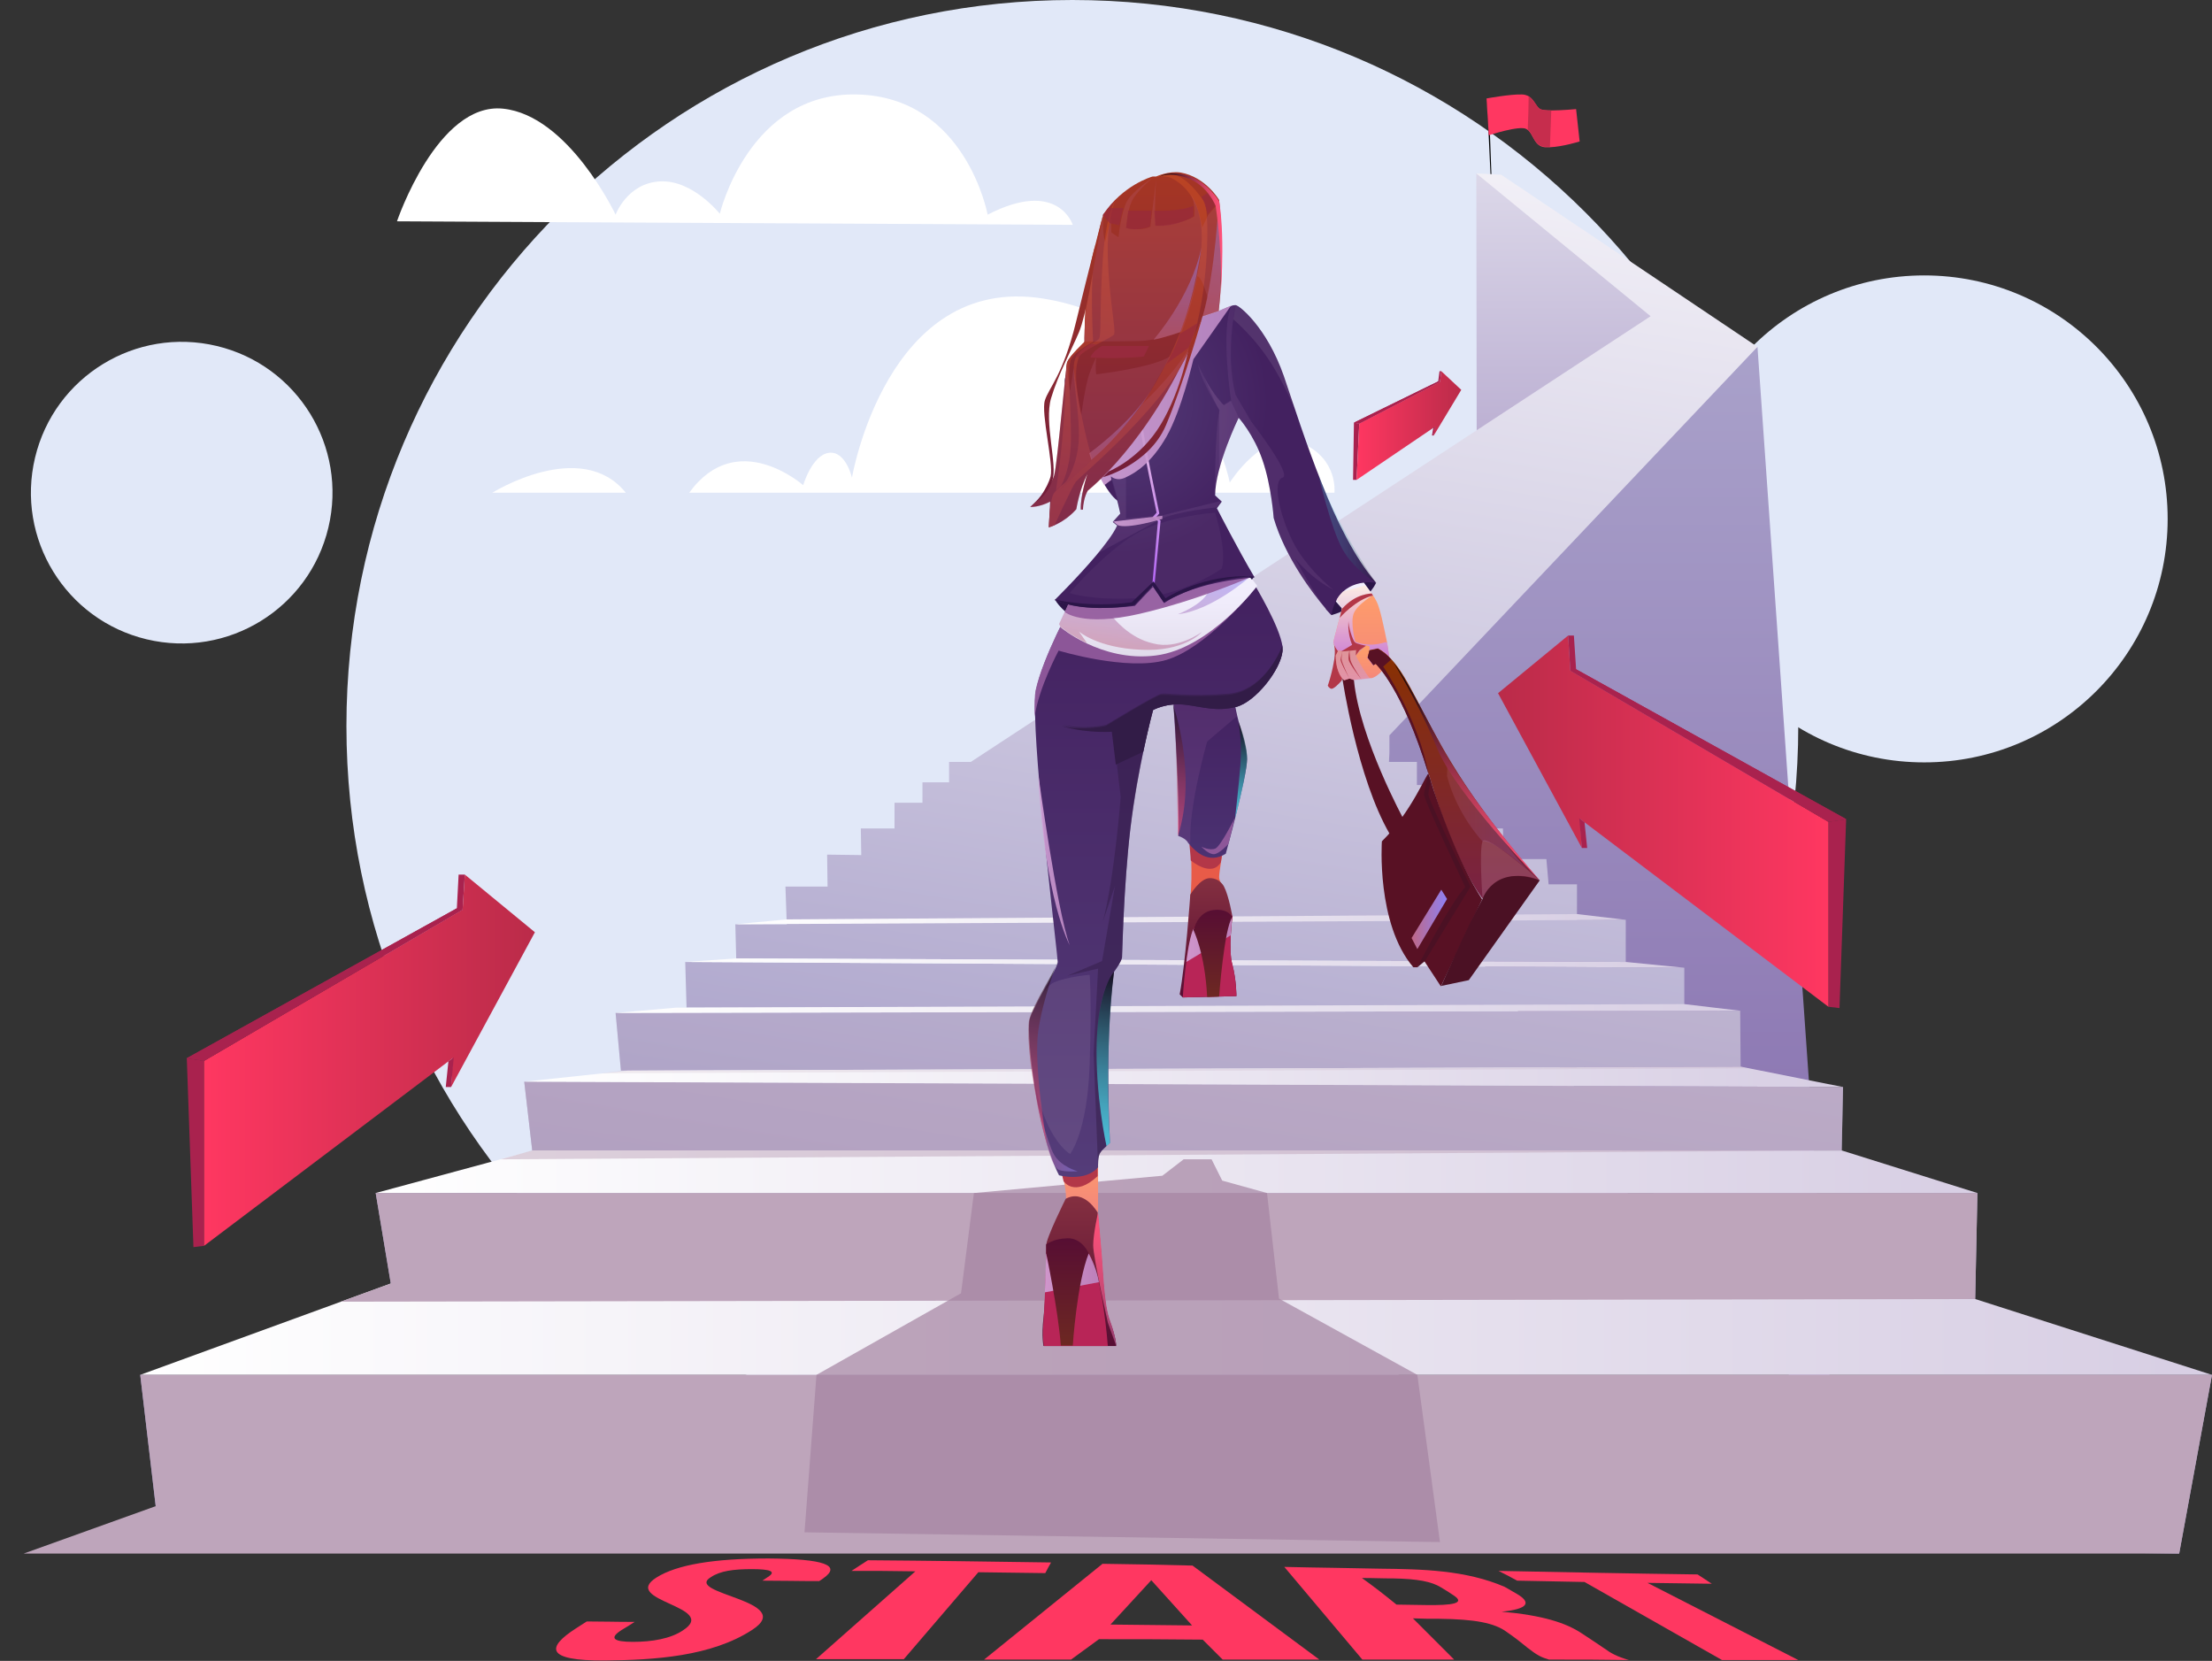 <svg width="666" height="500" viewBox="0 0 666 500" fill="none" xmlns="http://www.w3.org/2000/svg">
<rect x="0" y="0" width="666" height="500" fill="#333333" stroke="none"/>
<path d="M322.867 437.125C443.576 437.125 541.43 339.271 541.43 218.562C541.43 97.854 443.576 0 322.867 0C202.158 0 104.305 97.854 104.305 218.562C104.305 339.271 202.158 437.125 322.867 437.125Z" fill="#E1E8F8"/>
<path d="M579.35 229.511C619.832 229.511 652.649 196.694 652.649 156.212C652.649 115.73 619.832 82.912 579.35 82.912C538.868 82.912 506.051 115.73 506.051 156.212C506.051 196.694 538.868 229.511 579.35 229.511Z" fill="#E1E8F8"/>
<path d="M98.861 158.865C104.692 134.481 89.653 109.987 65.269 104.156C40.885 98.324 16.39 113.364 10.559 137.748C4.727 162.132 19.767 186.626 44.151 192.458C68.535 198.289 93.029 183.249 98.861 158.865Z" fill="#E1E8F8"/>
<path fill-rule="evenodd" clip-rule="evenodd" d="M207.512 148.334H401.775C401.775 148.334 402.976 138.054 391.895 133.381C380.813 128.574 370.265 145.263 370.265 145.263C370.265 145.263 360.919 97.198 313.922 89.855C266.925 82.512 256.511 143.795 256.511 143.795C256.511 143.795 254.642 135.65 249.569 136.318C244.495 136.985 241.825 146.064 241.825 146.064C241.825 146.064 221.931 128.441 207.512 148.334Z" fill="white"/>
<path fill-rule="evenodd" clip-rule="evenodd" d="M188.42 148.334H148.232C148.232 148.334 174.935 131.645 188.42 148.334Z" fill="white"/>
<path fill-rule="evenodd" clip-rule="evenodd" d="M119.525 66.624L323.001 67.692C323.001 67.692 318.595 53.673 297.366 64.621C297.366 64.621 290.824 29.239 258.113 28.439C225.402 27.637 216.724 64.354 216.724 64.354C216.724 64.354 208.579 54.073 198.699 54.607C188.819 55.141 185.348 64.621 185.348 64.621C185.348 64.621 171.195 34.714 151.435 32.711C131.675 30.708 119.525 66.624 119.525 66.624Z" fill="white"/>
<path fill-rule="evenodd" clip-rule="evenodd" d="M448.771 52.471L447.703 29.64L448.237 30.442L449.038 52.471H448.771Z" fill="black"/>
<path fill-rule="evenodd" clip-rule="evenodd" d="M475.608 42.591C475.608 42.591 470.401 44.193 466.663 44.327C466.129 44.327 465.728 44.327 465.194 44.327C461.856 44.06 461.723 40.455 459.987 39.12C459.854 38.986 459.72 38.986 459.587 38.853C457.584 37.651 448.238 40.722 448.238 40.722L447.57 29.64C447.57 29.64 454.78 28.305 458.251 28.439C459.053 28.439 459.72 28.706 460.254 28.973C461.99 30.041 462.524 32.177 463.726 32.844C464.26 33.112 465.461 33.245 467.063 33.245C470.268 33.245 474.54 32.844 474.54 32.844L475.608 42.591Z" fill="#FF3761"/>
<path fill-rule="evenodd" clip-rule="evenodd" d="M467.063 33.245L466.662 44.193C466.128 44.193 465.727 44.193 465.193 44.193C461.856 43.926 461.722 40.321 459.986 38.986C460.12 35.782 460.253 31.376 460.253 28.972C461.989 30.041 462.523 32.177 463.725 32.844C464.259 33.111 465.594 33.245 467.063 33.245Z" fill="#C62D4D"/>
<path d="M231.41 469.168C247.966 469.302 253.574 471.171 247.833 475.177C247.432 475.444 247.165 475.711 246.631 475.978C239.555 475.978 236.217 475.844 229.541 475.844C230.209 475.444 230.476 475.177 231.143 474.776C233.947 473.04 231.811 472.373 226.337 472.373C220.863 472.373 216.857 472.907 214.054 474.776C205.642 479.85 240.089 481.852 226.47 490.664C214.187 498.675 196.964 499.743 182.144 499.877C163.986 500.01 164.653 495.871 173.332 490.264C174.667 489.463 175.335 488.929 176.67 488.127C182.01 488.127 184.814 488.261 191.089 488.261C189.621 489.196 188.819 489.73 187.217 490.664C183.212 493.201 184.814 494.269 190.555 494.269C196.296 494.269 201.904 493.335 205.642 490.798C216.724 483.588 186.55 481.986 197.631 474.91C203.773 471.038 214.855 469.168 231.41 469.168Z" fill="#FF3761"/>
<path d="M261.318 469.702C279.743 469.836 298.168 470.103 316.46 470.37C315.792 471.571 315.392 472.239 314.724 473.574C306.58 473.441 302.574 473.441 294.563 473.307L272.133 499.476H245.697L275.604 473.04C267.861 472.906 263.989 472.907 256.378 472.907C258.381 471.571 259.449 470.904 261.318 469.702Z" fill="#FF3761"/>
<path d="M397.235 499.609C385.753 499.609 379.879 499.609 368.129 499.609L362.121 493.601C348.903 493.468 343.963 493.468 330.879 493.468L322.468 499.609C311.92 499.609 306.579 499.609 296.299 499.609L331.947 470.77C342.762 470.904 348.102 471.037 359.05 471.304L397.235 499.609ZM334.35 489.062C344.097 489.195 349.037 489.195 358.917 489.329L346.634 475.71L334.35 489.062Z" fill="#FF3761"/>
<path d="M466.395 499.609C464.126 498.942 462.924 498.408 459.853 496.004C457.583 494.135 456.382 493.201 453.712 491.331C449.973 488.528 443.965 487.46 433.417 487.326C430.213 487.326 428.611 487.326 425.407 487.192L437.823 499.609C427.009 499.609 421.535 499.609 410.186 499.609L386.688 471.705C398.036 471.972 403.777 471.972 415.393 472.239C428.077 472.372 441.295 472.639 453.044 477.713C454.379 478.514 455.18 478.915 456.515 479.716C461.188 482.386 460.254 484.389 452.109 485.19C464.393 486.258 471.469 488.528 476.275 491.732C479.079 493.601 480.548 494.536 483.085 496.271C485.087 497.74 486.823 498.675 490.428 499.743C481.616 499.609 476.676 499.609 466.395 499.609ZM410.052 475.043C413.924 477.846 416.194 479.582 420.467 483.054C423.938 483.054 425.674 483.187 429.145 483.187C437.423 483.321 441.161 482.653 437.823 480.383C436.221 479.315 435.42 478.781 433.818 477.846C431.014 476.111 426.742 475.31 419.665 475.176C415.794 475.176 413.924 475.043 410.052 475.043Z" fill="#FF3761"/>
<path d="M451.176 472.907C471.203 473.307 491.096 473.708 511.124 473.975C512.592 474.909 513.527 475.577 515.396 476.779C507.786 476.645 503.914 476.645 496.037 476.512L541.431 499.743C535.023 499.743 526.211 499.743 518.467 499.743L477.077 476.245C469.067 476.111 465.061 475.978 456.783 475.844C454.38 474.509 453.312 473.975 451.176 472.907Z" fill="#FF3761"/>
<path fill-rule="evenodd" clip-rule="evenodd" d="M444.498 52.204L444.765 245.265L488.958 253.276L515.527 95.596L444.498 52.204Z" fill="url(#paint0_linear)"/>
<path fill-rule="evenodd" clip-rule="evenodd" d="M552.113 432.052L529.148 104.408L492.165 128.307L402.577 204.01L399.105 226.574L552.113 432.052Z" fill="url(#paint1_linear)"/>
<path fill-rule="evenodd" clip-rule="evenodd" d="M42.221 413.893L47.428 458.22L656.118 467.699L665.998 413.893H42.221Z" fill="url(#paint2_linear)"/>
<path fill-rule="evenodd" clip-rule="evenodd" d="M594.7 391.062L595.368 359.152H113.115L117.655 386.389L594.7 391.062Z" fill="url(#paint3_linear)"/>
<path fill-rule="evenodd" clip-rule="evenodd" d="M554.514 346.335L554.915 327.243L157.844 325.641L160.247 346.335H554.514Z" fill="url(#paint4_linear)"/>
<path fill-rule="evenodd" clip-rule="evenodd" d="M524.071 321.101L523.937 304.278L185.346 304.946L186.948 322.303L524.071 321.101Z" fill="url(#paint5_linear)"/>
<path fill-rule="evenodd" clip-rule="evenodd" d="M507.118 303.344V291.327L206.311 289.592L206.711 303.344H507.118Z" fill="url(#paint6_linear)"/>
<path fill-rule="evenodd" clip-rule="evenodd" d="M221.664 288.524L489.493 289.592V276.908H474.806V266.227H466.261L465.594 258.617H452.776L452.509 249.404H444.365L443.831 242.728H435.954L435.687 236.453L426.608 236.32V229.377H418.196L418.33 226.573V221.366L529.146 104.408L451.975 52.604L444.498 52.204L496.969 95.195L292.292 229.377H285.75V235.519H277.739V241.66H269.328V249.404H259.181L259.314 257.415L249.034 257.281L249.167 266.894H236.484L236.884 278.243H221.396L221.664 288.524Z" fill="url(#paint7_linear)"/>
<path fill-rule="evenodd" clip-rule="evenodd" d="M665.998 413.894L594.702 391.063L117.656 386.39L42.221 413.894H665.998Z" fill="url(#paint8_linear)"/>
<path fill-rule="evenodd" clip-rule="evenodd" d="M113.115 359.153L160.513 346.335H554.513L595.368 359.153H113.115Z" fill="url(#paint9_linear)"/>
<path fill-rule="evenodd" clip-rule="evenodd" d="M157.844 325.641L189.086 322.303L524.073 321.101L554.915 327.243L157.844 325.641Z" fill="url(#paint10_linear)"/>
<path fill-rule="evenodd" clip-rule="evenodd" d="M507.118 291.327L489.494 289.592L221.798 288.524L206.311 289.592L507.118 291.327Z" fill="url(#paint11_linear)"/>
<path fill-rule="evenodd" clip-rule="evenodd" d="M221.396 278.243L236.884 276.775L474.806 275.172L489.493 276.908L221.396 278.243Z" fill="url(#paint12_linear)"/>
<path fill-rule="evenodd" clip-rule="evenodd" d="M523.937 304.279L507.115 302.276L203.637 303.344L185.346 304.946L523.937 304.279Z" fill="url(#paint13_linear)"/>
<path fill-rule="evenodd" clip-rule="evenodd" d="M46.893 453.414L7.105 467.7H656.117L665.997 413.894H42.22L46.893 453.414Z" fill="#BEA5BB"/>
<path fill-rule="evenodd" clip-rule="evenodd" d="M117.655 386.39L102.568 391.864L594.701 391.063L595.369 359.153H113.116L117.655 386.39Z" fill="#BEA5BB"/>
<path opacity="0.5" fill-rule="evenodd" clip-rule="evenodd" d="M554.512 346.336L150.766 349.006L160.245 346.336L157.842 325.641L554.913 327.243L554.512 346.336Z" fill="#BEA5BB"/>
<path opacity="0.2" fill-rule="evenodd" clip-rule="evenodd" d="M186.95 322.303L180.941 323.104L526.209 321.635L524.072 321.101L523.939 304.279L185.347 304.946L186.95 322.303Z" fill="#BEA5BB"/>
<path d="M61.447 319.366L56.24 318.564L58.243 375.441L61.447 375.041V319.366Z" fill="#A9224E"/>
<path d="M161.051 280.646L139.955 263.29L139.288 273.837L61.449 319.365V375.041L136.618 318.297L136.751 311.355L135.817 327.243L161.051 280.646Z" fill="url(#paint14_linear)"/>
<path d="M56.24 318.564L137.55 273.437L138.084 263.29H139.954L139.286 273.837L61.447 319.365L56.24 318.564Z" fill="#A9224E"/>
<path d="M137.55 273.437L139.286 273.837L61.447 319.366L56.24 318.565L137.55 273.437Z" fill="#A9224E"/>
<path d="M135.815 327.243H134.213L135.014 319.499L136.616 318.297L135.815 327.243Z" fill="#A9224E"/>
<path d="M409.252 127.506L407.65 127.239L407.383 144.462H408.451L409.252 127.506Z" fill="#A9224E"/>
<path d="M439.962 117.359L433.954 111.751L433.554 114.956L409.254 127.506L408.453 144.462L432.085 128.44L432.219 126.304L431.685 131.111L439.962 117.359Z" fill="url(#paint15_linear)"/>
<path d="M407.648 127.239L433.016 114.822L433.417 111.751H433.951L433.55 114.956L409.251 127.506L407.648 127.239Z" fill="#A9224E"/>
<path d="M433.016 114.823L433.55 114.956L409.251 127.507L407.648 127.24L433.016 114.823Z" fill="#A9224E"/>
<path d="M431.683 131.111H431.148L431.549 128.708L432.083 128.44L431.683 131.111Z" fill="#A9224E"/>
<path d="M550.508 247.401L555.848 246.6L553.846 303.477L550.508 303.077V247.401Z" fill="#A9224E"/>
<path d="M451.039 208.683L472.134 191.326L472.802 201.873L550.507 247.402V303.077L475.472 246.333L475.205 239.391L476.273 255.279L451.039 208.683Z" fill="url(#paint16_linear)"/>
<path d="M555.85 246.6L474.54 201.473L473.872 191.326H472.137L472.804 201.873L550.509 247.402L555.85 246.6Z" fill="#A9224E"/>
<path d="M474.54 201.473L472.805 201.873L550.51 247.402L555.85 246.601L474.54 201.473Z" fill="#A9224E"/>
<path d="M476.274 255.279H477.876L477.075 247.535L475.473 246.333L476.274 255.279Z" fill="#A9224E"/>
<path opacity="0.7" fill-rule="evenodd" clip-rule="evenodd" d="M289.355 389.327L245.829 413.893L242.225 461.291L433.55 464.228L426.741 413.893L385.085 390.929L381.48 359.153L367.995 355.414L364.79 349.006H356.379L349.97 353.946L293.227 359.153L289.355 389.327Z" fill="#A583A1"/>
<path fill-rule="evenodd" clip-rule="evenodd" d="M358.381 253.276C358.381 253.276 359.182 263.29 358.381 270.232C358.381 270.232 362.787 265.292 368.528 267.295C368.528 267.295 366.926 265.159 367.059 263.957C367.059 262.756 368.127 256.347 368.127 256.347L358.381 253.276Z" fill="#E85B48"/>
<path fill-rule="evenodd" clip-rule="evenodd" d="M372.269 299.873L356.114 300.273L355.18 299.339C356.915 290.393 358.384 269.298 358.384 269.298C358.384 269.298 361.321 264.358 364.259 264.358C367.329 264.358 368.531 266.895 368.531 266.895C370 269.698 371.068 275.974 371.068 275.974C371.068 275.974 369.733 285.987 371.068 290.527C372.269 295.066 372.269 299.873 372.269 299.873Z" fill="url(#paint17_linear)"/>
<path fill-rule="evenodd" clip-rule="evenodd" d="M372.268 299.873L356.113 300.273C356.113 300.273 357.048 284.385 359.718 278.777C362.388 273.17 369.331 273.437 371.067 275.84C371.067 275.84 369.732 285.854 371.067 290.393C372.268 295.066 372.268 299.873 372.268 299.873Z" fill="#B82557"/>
<path fill-rule="evenodd" clip-rule="evenodd" d="M358.516 259.017C358.516 259.017 364.791 264.358 367.595 259.551L367.862 257.549L358.115 254.211C358.115 254.344 358.516 257.949 358.516 259.017Z" fill="#B33748"/>
<path fill-rule="evenodd" clip-rule="evenodd" d="M375.474 228.576C375.474 233.783 369.065 257.014 369.065 257.014C363.858 260.219 359.986 256.347 358.251 254.344C357.85 253.944 357.583 253.543 357.449 253.276C356.381 252.074 354.779 251.674 354.779 251.674C355.313 239.257 353.311 212.154 353.311 212.154C356.648 207.881 371.736 209.483 371.736 209.483C371.468 211.086 372.003 213.222 372.537 215.625C373.605 220.165 375.474 225.238 375.474 228.576Z" fill="url(#paint18_linear)"/>
<path opacity="0.2" d="M363.458 223.235C363.458 223.235 357.984 242.328 358.385 253.276L358.118 254.344C357.717 253.944 357.45 253.543 357.317 253.276C356.249 252.074 354.646 251.674 354.646 251.674C355.18 239.257 353.178 212.154 353.178 212.154C356.516 207.881 371.603 209.483 371.603 209.483C371.336 211.086 371.87 213.222 372.404 215.625L363.458 223.235Z" fill="#935B9D"/>
<path opacity="0.91" fill-rule="evenodd" clip-rule="evenodd" d="M371.734 246.333C371.734 246.333 367.595 254.611 365.993 255.412C364.257 256.214 361.721 254.878 361.721 254.878C361.721 254.878 363.723 257.148 365.459 257.148C367.061 257.148 369.865 254.077 369.865 254.077L371.734 246.333Z" fill="#935B9D"/>
<path fill-rule="evenodd" clip-rule="evenodd" d="M319.932 354.079C319.932 354.079 320.866 356.883 321 360.889C321 360.889 327.675 361.022 330.613 365.028V345.802L319.932 354.079Z" fill="url(#paint19_linear)"/>
<path fill-rule="evenodd" clip-rule="evenodd" d="M336.084 405.215H314.187C314.187 405.215 313.52 402.278 314.187 396.67C314.855 391.063 315.122 377.177 314.988 375.041C314.855 372.905 320.863 360.889 320.863 360.889C326.471 357.818 330.476 365.028 330.476 365.028C330.476 365.028 330.877 369.166 331.411 375.709C332.078 382.651 332.212 392.665 334.081 397.605C336.084 402.678 336.084 405.215 336.084 405.215Z" fill="url(#paint20_linear)"/>
<path fill-rule="evenodd" clip-rule="evenodd" d="M315.123 375.175C315.123 375.175 323.534 370.502 327.806 377.444C332.079 384.387 333.548 405.215 333.548 405.215H314.322C314.322 405.215 313.787 402.946 314.188 397.872C314.589 392.798 315.123 375.175 315.123 375.175Z" fill="#B82557"/>
<path fill-rule="evenodd" clip-rule="evenodd" d="M320.198 355.548C320.198 355.548 323.402 360.622 330.479 354.079V345.802L318.195 349.139C318.195 349.139 320.065 354.213 320.198 355.548Z" fill="#B33748"/>
<path fill-rule="evenodd" clip-rule="evenodd" d="M386.152 195.998C385.618 201.606 378.007 211.352 372.133 212.821C366.258 214.29 362.253 212.821 356.779 212.154C351.171 211.486 347.166 213.756 347.166 213.756C347.166 213.756 342.493 230.846 340.357 249.27C338.22 267.695 337.953 286.788 337.82 288.257C337.553 289.725 335.417 292.529 335.417 292.529C332.479 313.624 334.215 344.065 334.215 344.065C334.215 344.065 333.681 344.466 333.147 345C332.479 345.668 331.678 346.335 331.278 347.003C330.477 348.071 330.61 351.008 330.61 351.409C326.738 355.948 318.861 353.812 318.861 353.812C311.785 340.194 309.248 311.221 309.915 307.483C310.449 303.744 318.46 291.728 318.46 289.592C318.46 287.722 312.185 236.854 311.651 215.625C311.518 212.02 311.651 209.216 311.918 207.748C314.054 197.734 322.733 181.979 322.733 181.979L341.158 173.034L376.405 173.835C376.405 173.835 376.539 173.969 376.672 174.236C378.141 176.639 385.351 188.655 386.152 194.663C386.152 195.064 386.152 195.598 386.152 195.998Z" fill="url(#paint21_linear)"/>
<path opacity="0.91" d="M376.541 174.236V178.775C376.541 178.775 362.922 195.198 351.173 198.669C339.424 202.14 318.729 195.865 318.729 195.865C318.729 195.865 312.721 207.08 311.519 215.759C311.386 212.154 311.519 209.35 311.786 207.881C313.922 197.868 322.601 182.113 322.601 182.113L341.026 173.168L376.273 173.969C376.273 173.835 376.407 173.969 376.541 174.236Z" fill="#935B9D"/>
<path opacity="0.5" d="M386.155 195.999C385.621 201.606 378.01 211.353 372.136 212.822C366.261 214.29 362.256 212.822 356.782 212.154C351.174 211.486 347.168 213.756 347.168 213.756C347.168 213.756 345.833 218.696 344.231 226.307C342.896 232.715 341.427 240.86 340.359 249.271C338.223 267.696 337.956 286.788 337.823 288.257C337.555 289.726 335.419 292.529 335.419 292.529C326.34 304.813 331.547 336.189 333.15 345.001C332.482 345.668 331.681 346.336 331.28 347.003C330.479 348.071 330.613 351.009 330.613 351.409L329.278 317.096L330.613 291.595L321.4 293.731L331.814 289.325L335.686 266.761L332.081 277.309C335.553 264.225 337.422 239.925 337.422 239.925L336.22 229.778L335.019 219.898C325.94 220.298 319.932 218.162 319.932 218.162C326.741 219.764 333.15 218.162 333.15 218.162C333.15 218.162 347.97 209.083 349.705 208.816C351.441 208.549 358.25 209.751 369.732 208.816C380.414 208.015 385.621 195.999 386.288 194.13C386.155 195.064 386.155 195.598 386.155 195.999Z" fill="#321C47"/>
<path fill-rule="evenodd" clip-rule="evenodd" d="M404.178 204.277C404.178 204.277 408.584 234.184 418.464 251.14L422.736 246.868C422.736 246.868 409.385 222.435 407.649 204.811L407.382 202.274L404.178 204.277Z" fill="#581124"/>
<path fill-rule="evenodd" clip-rule="evenodd" d="M401.641 193.996C401.641 193.996 402.308 195.999 401.507 199.737C400.84 203.475 399.771 206.413 399.771 206.413C399.771 206.413 400.172 207.214 400.84 207.347C401.507 207.481 403.109 205.879 403.91 204.944C404.578 203.876 403.51 201.072 403.643 200.405C403.777 199.737 404.177 198.802 404.177 198.802C404.177 198.802 403.243 195.064 401.641 193.996Z" fill="#B33748"/>
<path fill-rule="evenodd" clip-rule="evenodd" d="M400.842 185.184C400.842 185.184 410.855 182.647 414.327 175.438C414.327 175.438 409.387 173.168 404.58 176.239C399.907 179.443 400.842 185.184 400.842 185.184Z" fill="#2B1548"/>
<path fill-rule="evenodd" clip-rule="evenodd" d="M418.463 199.203C418.463 200.138 414.324 202.407 414.324 202.407L406.313 204.143L403.243 196.533C403.243 196.533 401.373 194.263 401.507 193.195C401.64 192.127 404.044 183.582 404.044 183.181C404.044 182.781 402.441 180.511 402.441 180.511C402.441 180.511 403.109 179.309 404.311 178.108C405.646 176.773 407.648 175.438 410.052 175.438C410.052 175.438 410.452 175.705 410.986 176.372C411.654 177.04 412.455 178.108 413.39 179.309L413.79 179.843C414.057 180.244 414.191 180.645 414.458 181.045C415.526 183.048 416.727 189.056 417.662 193.595C418.063 196.533 418.463 198.802 418.463 199.203Z" fill="url(#paint22_linear)"/>
<path fill-rule="evenodd" clip-rule="evenodd" d="M402.176 181.045L404.045 183.181C404.045 183.181 407.65 178.909 412.99 178.642L410.587 175.304C410.587 175.437 404.446 174.77 402.176 181.045Z" fill="url(#paint23_linear)"/>
<path fill-rule="evenodd" clip-rule="evenodd" d="M317.66 180.511C317.66 180.511 320.063 185.317 327.006 187.32C334.082 189.323 340.758 182.38 340.758 182.38C340.758 182.38 327.407 179.176 317.66 180.511Z" fill="#2B1548"/>
<path fill-rule="evenodd" clip-rule="evenodd" d="M323.536 108.28C323.536 108.28 320.866 111.618 320.599 114.421C320.332 117.225 330.079 146.465 336.487 150.737C342.896 155.01 343.297 126.037 343.297 126.037L323.536 108.28Z" fill="url(#paint24_radial)"/>
<path fill-rule="evenodd" clip-rule="evenodd" d="M378.544 176.372C378.544 176.372 364.258 195.331 347.969 197.334C339.691 198.402 332.348 196.132 327.275 193.729C322.201 191.326 319.264 188.789 319.264 188.789L318.863 187.988L320.732 184.116L321.801 181.713L334.484 172.901L340.893 168.495L356.781 170.765L376.408 173.568L378.544 176.372Z" fill="url(#paint25_linear)"/>
<path opacity="0.5" d="M361.855 190.257C361.588 190.658 356.247 196.266 343.563 195.598C330.479 195.064 324.871 190.124 324.871 190.124L327.275 193.595C322.201 191.192 319.264 188.655 319.264 188.655L318.863 187.854L321.801 181.579L340.893 168.361L376.408 173.568C376.408 173.568 365.059 183.715 354.645 184.917C354.645 184.917 361.988 182.113 363.724 178.241C363.056 178.508 341.828 186.118 335.018 185.718C335.018 185.718 339.825 192.127 347.302 193.729C354.512 195.598 361.454 190.524 361.855 190.257Z" fill="url(#paint26_linear)"/>
<path opacity="0.91" fill-rule="evenodd" clip-rule="evenodd" d="M376.275 173.835C376.275 173.835 360.52 180.778 343.163 184.783C325.807 188.789 320.6 184.249 320.6 184.249L321.668 181.846L334.352 173.034L356.648 170.898L365.994 169.963L376.275 173.835Z" fill="#935B9D"/>
<path fill-rule="evenodd" clip-rule="evenodd" d="M414.325 175.437C414.325 175.437 402.976 173.301 400.84 185.184L400.707 185.05C400.707 185.05 400.707 184.917 400.573 184.917C400.306 184.65 399.906 184.116 399.238 183.448C399.238 183.315 399.104 183.315 399.104 183.181C395.366 178.775 386.955 167.827 383.483 155.944C383.483 155.944 382.816 146.331 380.145 138.588C377.475 130.71 372.936 125.77 372.936 125.77C372.936 125.77 365.859 140.323 365.859 149.135L367.862 151.004L366.393 153.007C366.393 153.007 372.669 165.29 377.742 173.835C377.742 173.835 360.385 174.77 350.505 181.579L348.903 179.176L347.167 176.639L343.963 179.977L341.693 182.38C341.693 182.38 327.007 184.65 317.527 180.645C317.527 180.645 324.47 173.835 330.078 167.16C332.748 163.955 335.285 160.617 336.353 158.214L335.018 157.146L337.287 154.609C337.287 154.609 334.35 139.522 325.138 118.427L323.402 108.413C323.402 108.413 342.761 98.533 362.121 95.329L366.928 93.727C366.928 93.727 369.064 92.659 370.666 92.125C371.2 91.858 371.734 91.858 372.001 91.858C373.069 91.858 381.347 98.4 386.554 113.22C389.224 120.964 393.096 133.381 398.036 145.664C402.442 156.879 407.916 167.961 414.325 175.437Z" fill="url(#paint27_radial)"/>
<path opacity="0.8" fill-rule="evenodd" clip-rule="evenodd" d="M418.463 199.203C418.463 200.138 414.324 202.407 414.324 202.407L406.313 204.143L403.243 196.533C403.243 196.533 401.373 194.263 401.507 193.195C401.64 192.127 404.044 183.582 404.044 183.181C404.044 182.781 402.441 180.511 402.441 180.511C402.441 180.511 403.109 179.309 404.311 178.108L410.986 176.239C411.654 176.906 412.455 177.974 413.39 179.176C413.39 179.176 408.85 181.846 407.648 184.516C406.447 187.187 408.049 193.195 408.049 193.195C408.049 193.195 411.787 195.064 417.128 193.328L417.662 193.462C418.063 196.533 418.463 198.802 418.463 199.203Z" fill="url(#paint28_linear)"/>
<path fill-rule="evenodd" clip-rule="evenodd" d="M417.129 200.672C414.86 203.876 412.99 204.143 412.99 204.143H412.59L407.65 204.677L406.315 204.277L404.713 204.811C402.443 202.808 402.176 198.936 402.176 197.735C402.176 197.468 402.176 197.334 402.176 197.334L402.977 195.732L404.178 195.999L409.653 195.331L411.388 194.263L412.323 194.53C412.59 195.732 411.655 198.002 411.655 198.002L413.391 200.271L414.86 199.47C415.928 199.47 417.129 200.672 417.129 200.672Z" fill="url(#paint29_linear)"/>
<path opacity="0.5" fill-rule="evenodd" clip-rule="evenodd" d="M412.59 204.277L407.65 204.811L406.315 204.277L404.713 204.811C402.443 202.808 402.176 198.936 402.176 197.735C402.176 197.468 402.176 197.334 402.176 197.334L402.977 195.732L404.178 195.999L409.653 195.331L411.388 194.263C411.388 194.263 408.451 196.933 408.317 197.334C408.184 197.735 411.789 203.876 412.59 204.277Z" fill="url(#paint30_linear)"/>
<path d="M347.568 176.506H346.901L348.637 156.879L347.034 155.677L348.236 154.342C347.835 152.339 343.964 134.182 342.895 126.171C341.827 117.626 344.765 109.615 344.898 109.615L345.566 109.882C345.566 110.016 342.495 117.759 343.697 126.171C344.765 134.582 349.037 154.342 349.037 154.476V154.609L348.103 155.677L349.438 156.745L347.568 176.506Z" fill="url(#paint31_linear)"/>
<path fill-rule="evenodd" clip-rule="evenodd" d="M463.591 265.026C463.591 265.026 457.582 264.492 453.711 265.56C449.972 266.628 446.367 270.5 446.367 270.5C446.367 270.5 438.223 260.486 430.613 234.451C430.479 233.917 430.346 233.383 430.079 232.849C422.201 206.947 414.19 199.737 414.19 199.737L413.523 200.138L411.787 197.868L412.321 195.732L414.858 195.198C416.327 195.999 417.662 197.067 418.863 198.402C424.204 204.143 427.942 214.691 437.021 229.644C448.103 248.069 463.591 265.026 463.591 265.026Z" fill="url(#paint32_linear)"/>
<path opacity="0.91" fill-rule="evenodd" clip-rule="evenodd" d="M334.482 143.394C334.482 143.394 336.218 145.13 339.022 143.661C341.959 142.326 346.632 139.389 351.172 131.511C355.711 123.634 359.316 108.146 359.316 108.146L370.665 91.991L366.926 93.593L362.12 95.196L338.888 118.16L331.145 143.661L332.48 146.064L334.616 144.462L334.482 143.394Z" fill="url(#paint33_linear)"/>
<path fill-rule="evenodd" clip-rule="evenodd" d="M430.081 232.982C429.814 232.047 425.141 244.331 416.062 253.276C416.062 253.276 414.326 278.11 425.541 291.194H426.743L428.479 288.791L433.819 296.935L446.236 270.766C446.37 270.633 439.026 261.42 430.081 232.982Z" fill="#581124"/>
<path fill-rule="evenodd" clip-rule="evenodd" d="M411.252 194.396C411.252 194.396 408.448 193.862 407.914 193.328C407.38 192.928 405.778 188.388 406.045 186.653C406.045 186.653 405.511 190.257 407.113 194.129L403.775 196.132L409.516 195.598L411.252 194.396Z" fill="#B33748"/>
<path fill-rule="evenodd" clip-rule="evenodd" d="M404.045 183.315L403.377 185.985C403.377 185.985 408.317 180.377 413.391 179.309L412.99 178.642C412.856 178.775 408.317 178.508 404.045 183.315Z" fill="#B33748"/>
<path fill-rule="evenodd" clip-rule="evenodd" d="M406.312 204.277C406.312 204.277 403.908 199.47 403.908 198.402C403.908 197.334 404.175 196.132 404.175 196.132C404.175 196.132 403.775 197.601 403.641 198.536C403.508 199.337 406.312 204.277 406.312 204.277Z" fill="#B33748"/>
<path fill-rule="evenodd" clip-rule="evenodd" d="M409.919 204.543C409.919 204.543 406.18 199.87 406.047 198.535C405.913 197.2 406.314 195.731 406.314 195.731C406.314 195.731 406.314 197.2 406.581 198.669C406.981 200.271 409.919 204.543 409.919 204.543Z" fill="#B33748"/>
<path fill-rule="evenodd" clip-rule="evenodd" d="M409.519 195.465L408.184 197.334L408.317 195.598L409.519 195.465Z" fill="#B33748"/>
<path opacity="0.1" d="M366.927 93.593C366.927 93.593 369.063 92.525 370.666 91.991L359.317 108.146C359.317 108.146 354.11 128.174 349.17 134.716C344.23 141.258 339.023 143.528 339.023 143.528V156.078L349.971 155.143L367.862 150.737L366.393 152.74C366.393 152.74 353.843 153.942 349.036 156.478L330.211 166.759C332.881 163.555 335.418 160.217 336.486 157.814L335.151 156.746L337.421 154.209C337.421 154.209 334.483 139.122 325.271 118.026L323.535 108.013C323.535 108.013 342.895 98.133 362.254 94.928L366.927 93.593Z" fill="url(#paint34_linear)"/>
<path opacity="0.1" d="M389.894 168.094C390.294 168.762 395.368 178.241 399.106 183.181C395.368 178.775 386.957 167.827 383.485 155.944C383.485 155.944 382.818 146.331 380.147 138.588C377.477 130.71 372.938 125.77 372.938 125.77C372.938 125.77 365.861 140.323 365.861 149.135C365.861 149.135 365.594 130.844 367.197 123.5C367.197 123.5 361.722 115.089 360.654 109.615C360.921 110.149 364.927 118.961 368.532 122.032L370.668 120.697C370.668 120.697 367.464 99.868 370.668 92.125C371.202 91.858 371.736 91.858 372.003 91.858C372.003 91.858 368.799 106.678 372.003 118.827L376.676 126.838C376.676 126.838 389.226 142.994 386.155 143.795C383.085 144.729 385.087 154.476 389.093 162.754C393.098 170.898 401.243 177.44 401.51 177.574C401.109 177.307 395.635 174.903 389.894 168.094Z" fill="url(#paint35_linear)"/>
<path fill-rule="evenodd" clip-rule="evenodd" d="M366.927 93.593L362.121 95.196C361.987 95.463 361.854 95.73 361.854 95.997C361.052 98.133 360.251 100.269 359.317 102.138C345.832 133.381 327.54 147.667 327.54 147.667C326.472 149.402 326.072 152.206 326.072 153.141C326.072 153.274 326.072 153.408 326.072 153.408H325.404C325.271 149.135 327.273 142.994 327.407 142.727C325.004 147.266 324.069 153.274 324.069 153.274C320.331 157.547 315.791 158.748 315.791 158.748L316.192 151.004C312.854 152.74 310.184 152.607 310.184 152.607C310.184 152.607 316.192 147.266 317.393 143.127C318.461 138.988 320.731 110.95 321.399 108.948C322.066 106.945 326.472 103.34 326.472 103.34C326.472 102.806 326.472 102.272 326.472 101.738C327.006 82.512 332.213 64.487 332.213 64.487C338.088 55.809 346.499 53.272 347.033 53.139H348.102C348.102 53.139 351.84 51.403 355.445 51.937C363.055 53.272 367.061 60.215 367.061 60.215C368.93 78.506 366.927 93.593 366.927 93.593Z" fill="url(#paint36_linear)"/>
<path d="M347.966 53.406C347.966 53.406 350.369 51.937 353.841 52.738C357.312 53.539 361.184 58.613 362.652 60.883C364.121 63.152 364.255 87.185 358.647 103.74C353.039 120.296 325.269 143.394 323.933 144.996C322.732 146.599 317.525 158.081 317.525 158.081L315.789 158.748C315.789 158.748 315.923 152.073 316.991 149.135C318.059 146.198 325.669 142.994 339.021 127.773C352.372 112.419 360.516 89.454 361.718 74.367C362.92 59.414 354.909 54.607 352.505 53.539C350.236 52.605 347.966 53.406 347.966 53.406Z" fill="url(#paint37_linear)"/>
<path d="M319.396 146.332C319.396 146.332 322.467 141.525 322.467 131.645C322.467 121.765 321.266 110.55 322.467 108.147C323.669 105.743 329.143 102.94 329.143 102.94C329.143 102.94 327.941 84.782 329.81 73.7C329.81 73.7 326.206 84.915 326.606 102.806C326.606 102.806 322.067 107.078 321.266 109.081C320.465 111.084 321.533 124.168 317.928 147.667L319.396 146.332Z" fill="url(#paint38_linear)"/>
<path d="M335.819 60.215C335.819 60.215 332.748 64.888 331.947 79.441C331.012 93.994 331.68 100.937 330.879 102.005C330.078 103.073 325.138 104.408 323.669 108.147C322.2 111.885 325.405 124.035 324.737 133.381C323.936 142.727 318.996 147.667 318.996 147.667L328.876 138.321C328.876 138.321 327.007 132.446 325.138 122.566C323.269 112.686 324.07 109.615 324.871 107.479C325.672 105.343 334.884 101.738 335.418 100.67C336.086 99.602 333.95 89.989 333.549 77.705C333.149 65.689 335.819 60.215 335.819 60.215Z" fill="url(#paint39_linear)"/>
<path opacity="0.5" d="M366.93 60.615C366.93 60.615 365.995 81.31 362.123 95.196L366.93 93.593C366.93 93.593 368.799 73.032 366.93 60.615Z" fill="url(#paint40_linear)"/>
<path opacity="0.5" d="M327.943 136.451C327.943 136.451 339.96 127.907 346.368 117.76C346.368 117.76 339.426 129.108 328.611 138.454L327.943 136.451Z" fill="url(#paint41_linear)"/>
<path opacity="0.2" d="M359.317 102.272C345.832 133.514 327.54 147.8 327.54 147.8C326.472 149.536 326.072 152.34 326.072 153.274L325.671 153.541H325.404C325.271 149.269 327.273 143.127 327.407 142.86C325.004 147.399 324.069 153.408 324.069 153.408C320.331 157.68 315.791 158.882 315.791 158.882L316.192 151.138C312.854 152.874 310.184 152.74 310.184 152.74C310.184 152.74 316.192 147.399 317.393 143.261C318.461 139.122 320.731 111.084 321.399 109.081C321.399 109.081 321.265 112.419 322.2 117.759L323.268 110.817C323.268 110.817 324.336 119.362 325.538 124.969C325.538 124.969 326.739 115.89 328.074 112.285C329.41 108.68 330.077 107.612 330.077 107.612C330.077 107.612 329.677 110.55 330.077 112.686C330.077 112.686 347.434 110.683 352.374 107.212C352.374 107.212 346.9 117.092 344.23 121.364C344.63 120.964 352.107 113.887 357.047 106.411C357.848 105.076 358.649 103.607 359.317 102.272Z" fill="#BE6888"/>
<path opacity="0.5" d="M357.714 57.678C357.581 57.545 357.581 57.545 357.447 57.411C357.581 57.545 357.581 57.545 357.714 57.678Z" fill="url(#paint42_linear)"/>
<path opacity="0.2" d="M366.925 93.593L362.119 95.195C361.985 95.463 361.852 95.73 361.852 95.996C363.054 92.258 363.588 89.588 363.588 89.588C363.588 89.588 361.985 83.446 360.517 83.179C360.517 83.179 359.048 91.323 355.844 99.735C355.844 99.735 348.501 102.672 342.492 102.672C336.351 102.806 326.738 102.806 326.738 102.806L326.471 102.005C327.005 82.779 332.212 64.754 332.212 64.754C332.212 64.754 331.811 70.228 332.746 72.765L334.482 65.689L334.615 69.961L336.751 71.43C336.751 71.43 337.552 63.82 339.288 60.615C340.89 57.678 346.364 53.94 347.032 53.539C346.498 54.073 342.092 57.678 340.757 60.615C339.288 63.82 339.155 68.626 339.155 68.626C339.155 68.626 343.427 69.694 346.364 68.226L348.1 53.94C347.966 55.942 347.432 64.487 348.1 67.959C348.1 67.959 355.176 67.692 359.582 65.155C359.582 65.155 360.116 60.215 357.98 57.812C358.781 58.746 360.784 61.55 361.985 68.493L363.721 64.754L367.193 60.749C368.928 78.506 366.925 93.593 366.925 93.593Z" fill="#BE6888"/>
<path opacity="0.7" d="M335.819 60.215L334.217 62.618H338.222C338.222 62.618 337.421 65.689 337.021 67.825L334.083 67.158L331.947 64.755C332.081 64.755 334.484 61.55 335.819 60.215Z" fill="#972A3D"/>
<path opacity="0.7" d="M339.689 63.419H346.765L346.231 68.226C346.231 68.226 342.359 69.694 339.021 68.626L339.689 63.419Z" fill="#972A3D"/>
<path opacity="0.7" d="M347.566 63.419C347.566 63.419 355.043 63.82 359.316 61.951V65.155C359.316 65.155 354.509 68.359 347.833 67.959L347.566 63.419Z" fill="#972A3D"/>
<path opacity="0.7" d="M361.721 59.28L364.525 57.411L367.061 60.615L363.59 64.621C363.59 64.621 362.789 60.749 361.721 59.28Z" fill="#972A3D"/>
<path opacity="0.7" d="M323.936 107.479L324.737 107.613C324.737 107.613 325.271 106.144 330.211 103.741L328.609 103.474C328.475 103.474 324.87 105.343 323.936 107.479Z" fill="#972A3D"/>
<path d="M328.342 107.612C328.342 107.612 336.353 108.146 344.363 107.345L345.966 104.141C345.966 104.141 339.557 104.141 331.813 104.141C331.947 104.008 328.742 105.877 328.342 107.612Z" fill="#972A3D"/>
<path opacity="0.7" d="M355.179 100.536L360.653 97.198L357.983 104.542L351.174 109.615C351.04 109.482 354.512 104.008 355.179 100.536Z" fill="#972A3D"/>
<path fill-rule="evenodd" clip-rule="evenodd" d="M332.081 64.754C332.081 64.754 327.809 81.177 323.937 97.065C320.065 112.953 315.792 116.691 314.591 120.563C313.389 124.435 317.261 139.522 316.326 143.394C315.258 147.266 312.188 150.871 312.188 150.871C312.188 150.871 315.258 149.269 316.86 144.596C318.463 140.056 314.324 127.105 316.46 119.896C318.596 112.686 322.735 105.076 324.871 100.002C327.008 94.929 329.277 80.509 329.277 80.509L332.081 64.754Z" fill="url(#paint43_linear)"/>
<path fill-rule="evenodd" clip-rule="evenodd" d="M361.854 95.997C361.854 95.997 356.113 116.157 351.039 128.04C345.966 139.923 332.08 143.661 332.08 143.661L333.816 141.925C333.816 141.925 343.295 138.187 349.57 127.639C355.846 117.092 357.982 104.408 357.982 104.408L361.854 95.997Z" fill="url(#paint44_linear)"/>
<path opacity="0.5" fill-rule="evenodd" clip-rule="evenodd" d="M347.301 102.272C347.301 102.272 358.649 89.454 361.72 74.501C361.72 74.501 359.851 88.653 355.312 100.002C355.312 100.002 349.838 101.871 347.301 102.272Z" fill="url(#paint45_linear)"/>
<path d="M386.154 195.999C385.62 201.606 378.01 211.353 372.135 212.821C366.26 214.29 362.255 212.821 356.781 212.154C351.173 211.486 347.168 213.756 347.168 213.756C347.168 213.756 345.833 218.696 344.231 226.306L335.953 230.178L334.751 220.298C325.672 220.699 319.664 218.563 319.664 218.563C326.473 220.165 332.882 218.563 332.882 218.563C332.882 218.563 347.702 209.484 349.438 209.217C351.173 208.95 357.983 210.151 369.465 209.217C380.146 208.415 385.353 196.399 386.021 194.53C386.154 195.064 386.154 195.598 386.154 195.999Z" fill="#321C47"/>
<path opacity="0.91" fill-rule="evenodd" clip-rule="evenodd" d="M312.588 232.982C312.588 232.982 318.195 273.971 322.067 284.518C322.067 284.518 314.457 270.766 312.588 232.982Z" fill="url(#paint46_linear)"/>
<path opacity="0.5" fill-rule="evenodd" clip-rule="evenodd" d="M311.922 330.314C311.922 330.314 315.26 344.066 317.396 347.671C319.532 351.275 324.472 352.611 324.472 352.611C324.472 352.611 320.6 352.878 318.865 352.21C317.129 351.542 315.927 347.136 315.927 347.136C315.927 347.136 312.99 337.523 311.922 330.314Z" fill="url(#paint47_linear)"/>
<path opacity="0.1" fill-rule="evenodd" clip-rule="evenodd" d="M309.781 307.483C309.781 307.483 313.386 297.469 317.392 295.734C321.397 293.998 328.073 293.464 328.073 293.464C328.073 293.464 328.74 300.407 328.073 320.567C327.405 340.861 322.198 347.404 322.198 347.404C322.198 347.404 310.315 340.995 309.781 307.483Z" fill="#ECD6E0"/>
<path fill-rule="evenodd" clip-rule="evenodd" d="M426.744 291.194C426.744 291.194 436.224 272.502 441.164 267.028C441.164 267.028 428.613 240.726 428.747 239.124C428.88 237.388 430.082 233.115 430.082 233.115L430.75 235.118C430.75 235.118 430.082 237.521 430.082 239.257C430.082 240.993 442.766 266.895 442.766 266.895L429.014 289.325L426.744 291.194Z" fill="#4B1124"/>
<path opacity="0.2" fill-rule="evenodd" clip-rule="evenodd" d="M446.367 270.633C446.367 270.633 445.299 255.947 446.367 253.276C447.435 250.739 463.591 265.025 463.591 265.025C463.591 265.025 452.642 259.551 446.367 270.633Z" fill="#DDB6C8"/>
<path fill-rule="evenodd" clip-rule="evenodd" d="M463.593 265.025L442.231 295.066L433.953 296.802C433.953 296.802 441.563 279.178 446.37 270.633C446.37 270.633 449.708 260.085 463.593 265.025Z" fill="#4B1124"/>
<path opacity="0.2" fill-rule="evenodd" clip-rule="evenodd" d="M446.367 253.276C446.367 253.276 438.756 245.399 435.686 233.65L435.819 228.977C435.819 228.977 453.576 255.946 459.852 261.688C459.852 261.821 449.571 252.609 446.367 253.276Z" fill="url(#paint48_linear)"/>
<path fill-rule="evenodd" clip-rule="evenodd" d="M426.742 285.72L425.006 282.382L433.951 267.829L435.687 270.633L426.742 285.72Z" fill="url(#paint49_linear)"/>
<path opacity="0.1" fill-rule="evenodd" clip-rule="evenodd" d="M372.934 125.637L370.531 120.563L368.395 121.898C368.395 121.898 364.79 117.893 362.787 114.021C362.787 114.021 365.457 120.697 367.06 123.367V140.991C367.193 140.991 370.664 129.909 372.934 125.637Z" fill="url(#paint50_linear)"/>
<path opacity="0.91" fill-rule="evenodd" clip-rule="evenodd" d="M335.15 157.012L349.97 155.277V156.211C349.97 156.211 339.423 159.416 336.486 158.08L335.15 157.012Z" fill="url(#paint51_linear)"/>
<path opacity="0.05" fill-rule="evenodd" clip-rule="evenodd" d="M367.862 171.165C367.862 171.165 359.851 176.906 348.903 179.176L347.167 176.639L343.963 179.977C343.429 179.977 342.761 180.11 342.227 180.11C327.941 180.778 322.066 178.508 322.066 178.508C322.066 178.508 332.347 166.492 341.693 160.884C351.039 155.277 365.859 154.342 365.859 154.342C365.859 154.342 369.464 165.824 367.862 171.165Z" fill="#ECD6E0"/>
<path fill-rule="evenodd" clip-rule="evenodd" d="M317.66 180.511C317.66 180.511 328.074 183.048 340.758 181.312L347.3 175.037L350.905 180.11C350.905 180.11 362.521 172.5 377.608 173.568L376.94 174.503L376.139 173.568C376.139 173.568 364.123 173.835 350.371 181.312L347.033 176.372L341.559 182.113C341.693 182.247 326.205 184.917 317.66 180.511Z" fill="#2B1548"/>
<path opacity="0.1" fill-rule="evenodd" clip-rule="evenodd" d="M372.002 91.858L371.334 96.13C371.334 96.13 378.41 102.005 383.617 110.817C388.824 119.629 390.961 125.904 390.961 125.904C390.961 125.904 384.018 98.934 372.002 91.858Z" fill="#ECD6E0"/>
<path opacity="0.2" fill-rule="evenodd" clip-rule="evenodd" d="M396.967 142.993C396.967 142.993 400.705 159.015 404.177 165.29C407.648 171.565 414.324 175.437 414.324 175.437C414.324 175.437 404.177 161.418 396.967 142.993Z" fill="url(#paint52_linear)"/>
<path opacity="0.7" d="M335.417 292.529C335.417 292.529 330.744 297.469 330.21 313.491C329.676 329.513 333.147 345 333.147 345L334.216 344.066C334.216 344.066 332.346 317.897 335.417 292.529Z" fill="url(#paint53_linear)"/>
<path d="M336.085 405.215L333.549 398.139C333.549 398.139 329.143 378.512 329.143 374.907C329.143 371.436 330.611 365.027 330.611 365.027C330.611 365.027 331.012 369.166 331.546 375.708C332.213 382.651 332.347 392.665 334.216 397.605C336.085 402.678 336.085 405.215 336.085 405.215Z" fill="url(#paint54_linear)"/>
<path fill-rule="evenodd" clip-rule="evenodd" d="M430.079 232.982C422.201 207.08 414.19 199.87 414.19 199.87L413.523 200.271L411.787 198.001L412.321 195.865L414.858 195.331C416.327 196.132 417.662 197.2 418.863 198.535L416.46 200.671C416.46 200.671 427.275 216.827 430.079 232.982Z" fill="#581124"/>
<path fill-rule="evenodd" clip-rule="evenodd" d="M349.035 53.272C349.035 53.272 351.572 51.536 357.313 53.539C363.588 55.675 365.991 61.951 365.991 61.951C365.991 61.951 368.528 77.972 367.327 91.324C367.327 91.324 369.062 72.632 367.06 60.615C367.06 60.615 363.455 54.607 357.58 52.872C351.572 51.136 349.035 53.272 349.035 53.272Z" fill="url(#paint55_linear)"/>
<path opacity="0.91" d="M330.879 385.989L314.59 389.06L314.99 377.444H327.808C327.808 377.444 330.077 381.316 330.879 385.989Z" fill="url(#paint56_linear)"/>
<path fill-rule="evenodd" clip-rule="evenodd" d="M314.988 377.31C314.988 377.31 318.593 394.267 319.394 405.081H322.999C322.999 405.081 324.201 386.256 327.806 377.31C327.806 377.31 325.803 372.637 321.397 372.771C316.991 372.904 314.988 374.64 314.988 374.64V377.31Z" fill="url(#paint57_linear)"/>
<path opacity="0.91" d="M370.533 281.581L357.182 289.592C357.182 289.592 357.983 282.649 359.184 279.979C360.386 277.309 370.934 275.974 370.934 275.974L370.533 281.581Z" fill="url(#paint58_linear)"/>
<path fill-rule="evenodd" clip-rule="evenodd" d="M359.318 279.979C359.318 279.979 362.79 286.788 363.457 300.14L367.062 300.006C367.062 300.006 368.531 279.578 371.068 275.974C371.068 275.974 369.732 273.437 365.326 273.971C360.52 274.505 359.318 279.979 359.318 279.979Z" fill="url(#paint59_linear)"/>
<path opacity="0.7" d="M372.935 217.361C372.935 217.361 374.003 223.235 373.469 230.178C372.935 236.987 371.867 246.333 371.867 246.333C371.867 246.333 375.339 233.115 375.472 228.576C375.606 224.037 372.935 217.361 372.935 217.361Z" fill="url(#paint60_linear)"/>
<path d="M419.664 199.604C419.664 199.604 427.007 211.353 432.615 225.105C438.089 238.857 463.59 265.025 463.59 265.025C463.59 265.025 445.833 244.998 435.686 227.775C432.615 222.434 424.07 205.211 419.664 199.604Z" fill="url(#paint61_linear)"/>
<path opacity="0.5" d="M318.328 289.592C318.328 289.592 314.056 300.273 312.587 310.42C311.119 321.101 315.257 344.6 315.257 344.6C315.257 344.6 308.582 320.3 309.783 307.349C310.852 302.409 317.928 291.995 318.328 289.592Z" fill="url(#paint62_linear)"/>
<path opacity="0.5" d="M353.178 212.154C353.178 212.154 360.654 232.982 354.646 251.674C354.646 251.674 354.379 217.761 353.178 212.154Z" fill="url(#paint63_linear)"/>
<defs>
<linearGradient id="paint0_linear" x1="480.025" y1="253.233" x2="480.025" y2="52.157" gradientUnits="userSpaceOnUse">
<stop offset="0.017" stop-color="#8C74B1"/>
<stop offset="1" stop-color="#DCD8E9"/>
</linearGradient>
<linearGradient id="paint1_linear" x1="475.59" y1="432.067" x2="475.59" y2="104.353" gradientUnits="userSpaceOnUse">
<stop offset="0.017" stop-color="#8268AA"/>
<stop offset="1" stop-color="#A9A1CA"/>
</linearGradient>
<linearGradient id="paint2_linear" x1="346.658" y1="458.586" x2="417.241" y2="35.09" gradientUnits="userSpaceOnUse">
<stop stop-color="#948ABC"/>
<stop offset="1" stop-color="#F4F2F8"/>
</linearGradient>
<linearGradient id="paint3_linear" x1="340.169" y1="457.505" x2="410.751" y2="34.009" gradientUnits="userSpaceOnUse">
<stop stop-color="#948ABC"/>
<stop offset="1" stop-color="#F4F2F8"/>
</linearGradient>
<linearGradient id="paint4_linear" x1="336.066" y1="456.821" x2="406.648" y2="33.325" gradientUnits="userSpaceOnUse">
<stop stop-color="#948ABC"/>
<stop offset="1" stop-color="#F4F2F8"/>
</linearGradient>
<linearGradient id="paint5_linear" x1="330.84" y1="455.95" x2="401.423" y2="32.453" gradientUnits="userSpaceOnUse">
<stop stop-color="#948ABC"/>
<stop offset="1" stop-color="#F4F2F8"/>
</linearGradient>
<linearGradient id="paint6_linear" x1="330.192" y1="455.842" x2="400.774" y2="32.345" gradientUnits="userSpaceOnUse">
<stop stop-color="#948ABC"/>
<stop offset="1" stop-color="#F4F2F8"/>
</linearGradient>
<linearGradient id="paint7_linear" x1="331.153" y1="456.002" x2="401.735" y2="32.505" gradientUnits="userSpaceOnUse">
<stop stop-color="#948ABC"/>
<stop offset="1" stop-color="#F4F2F8"/>
</linearGradient>
<linearGradient id="paint8_linear" x1="666.028" y1="400.133" x2="42.193" y2="400.133" gradientUnits="userSpaceOnUse">
<stop offset="0.017" stop-color="#D8CFE4"/>
<stop offset="1" stop-color="white"/>
</linearGradient>
<linearGradient id="paint9_linear" x1="595.386" y1="352.717" x2="113.057" y2="352.717" gradientUnits="userSpaceOnUse">
<stop offset="0.017" stop-color="#D8CFE4"/>
<stop offset="1" stop-color="white"/>
</linearGradient>
<linearGradient id="paint10_linear" x1="554.905" y1="324.182" x2="157.851" y2="324.182" gradientUnits="userSpaceOnUse">
<stop offset="0.017" stop-color="#D8CFE4"/>
<stop offset="1" stop-color="white"/>
</linearGradient>
<linearGradient id="paint11_linear" x1="507.147" y1="289.947" x2="206.353" y2="289.947" gradientUnits="userSpaceOnUse">
<stop offset="0.017" stop-color="#D8CFE4"/>
<stop offset="1" stop-color="white"/>
</linearGradient>
<linearGradient id="paint12_linear" x1="489.496" y1="276.71" x2="221.333" y2="276.71" gradientUnits="userSpaceOnUse">
<stop offset="0.017" stop-color="#D8CFE4"/>
<stop offset="1" stop-color="white"/>
</linearGradient>
<linearGradient id="paint13_linear" x1="523.975" y1="303.615" x2="185.289" y2="303.615" gradientUnits="userSpaceOnUse">
<stop offset="0.017" stop-color="#D8CFE4"/>
<stop offset="1" stop-color="white"/>
</linearGradient>
<linearGradient id="paint14_linear" x1="61.418" y1="319.098" x2="161.553" y2="319.098" gradientUnits="userSpaceOnUse">
<stop stop-color="#FF3761"/>
<stop offset="0.998" stop-color="#BA2B49"/>
</linearGradient>
<linearGradient id="paint15_linear" x1="408.443" y1="128.087" x2="440.121" y2="128.087" gradientUnits="userSpaceOnUse">
<stop stop-color="#FF3761"/>
<stop offset="0.998" stop-color="#BA2B49"/>
</linearGradient>
<linearGradient id="paint16_linear" x1="550.521" y1="247.209" x2="451.019" y2="247.209" gradientUnits="userSpaceOnUse">
<stop stop-color="#FF3761"/>
<stop offset="0.998" stop-color="#BA2B49"/>
</linearGradient>
<linearGradient id="paint17_linear" x1="363.756" y1="300.315" x2="363.756" y2="264.378" gradientUnits="userSpaceOnUse">
<stop offset="0.006" stop-color="#570E33"/>
<stop offset="1" stop-color="#842F40"/>
</linearGradient>
<linearGradient id="paint18_linear" x1="364.285" y1="258.264" x2="364.285" y2="209.188" gradientUnits="userSpaceOnUse">
<stop stop-color="#4B3272"/>
<stop offset="0.989" stop-color="#432160"/>
</linearGradient>
<linearGradient id="paint19_linear" x1="325.23" y1="365.058" x2="325.23" y2="345.762" gradientUnits="userSpaceOnUse">
<stop stop-color="#F4867C"/>
<stop offset="0.984" stop-color="#FF9F68"/>
</linearGradient>
<linearGradient id="paint20_linear" x1="325.051" y1="405.2" x2="325.051" y2="360.162" gradientUnits="userSpaceOnUse">
<stop offset="0.006" stop-color="#570E33"/>
<stop offset="1" stop-color="#842F40"/>
</linearGradient>
<linearGradient id="paint21_linear" x1="347.925" y1="354.374" x2="347.925" y2="173.045" gradientUnits="userSpaceOnUse">
<stop stop-color="#543C79"/>
<stop offset="0.989" stop-color="#432160"/>
</linearGradient>
<linearGradient id="paint22_linear" x1="409.969" y1="204.221" x2="409.969" y2="175.505" gradientUnits="userSpaceOnUse">
<stop stop-color="#F4867C"/>
<stop offset="0.984" stop-color="#FF9F68"/>
</linearGradient>
<linearGradient id="paint23_linear" x1="407.553" y1="183.271" x2="407.553" y2="175.414" gradientUnits="userSpaceOnUse">
<stop offset="0.017" stop-color="#E1DBEB"/>
<stop offset="0.174" stop-color="#E7E2F1"/>
<stop offset="0.562" stop-color="#F0ECFB"/>
<stop offset="1" stop-color="#F3F0FE"/>
</linearGradient>
<radialGradient id="paint24_radial" cx="0" cy="0" r="1" gradientUnits="userSpaceOnUse" gradientTransform="translate(324.957 121.753) scale(15.853)">
<stop stop-color="#4B3272"/>
<stop offset="0.989" stop-color="#432160"/>
</radialGradient>
<linearGradient id="paint25_linear" x1="348.63" y1="197.646" x2="348.63" y2="168.615" gradientUnits="userSpaceOnUse">
<stop offset="0.017" stop-color="#E1DBEB"/>
<stop offset="0.174" stop-color="#E7E2F1"/>
<stop offset="0.562" stop-color="#F0ECFB"/>
<stop offset="1" stop-color="#F3F0FE"/>
</linearGradient>
<linearGradient id="paint26_linear" x1="344.738" y1="196.864" x2="349.638" y2="169.071" gradientUnits="userSpaceOnUse">
<stop offset="0.011" stop-color="#BE6888"/>
<stop offset="1" stop-color="#8E81F4"/>
</linearGradient>
<radialGradient id="paint27_radial" cx="0" cy="0" r="1" gradientUnits="userSpaceOnUse" gradientTransform="translate(336.243 121.163) scale(46.262)">
<stop stop-color="#543C79"/>
<stop offset="0.989" stop-color="#432160"/>
</radialGradient>
<linearGradient id="paint28_linear" x1="409.969" y1="204.221" x2="409.969" y2="176.395" gradientUnits="userSpaceOnUse">
<stop offset="0.006" stop-color="#B060F4"/>
<stop offset="1" stop-color="#FFEADB"/>
</linearGradient>
<linearGradient id="paint29_linear" x1="409.629" y1="204.778" x2="409.629" y2="194.348" gradientUnits="userSpaceOnUse">
<stop stop-color="#F4867C"/>
<stop offset="0.984" stop-color="#FF9F68"/>
</linearGradient>
<linearGradient id="paint30_linear" x1="407.369" y1="204.778" x2="407.369" y2="194.348" gradientUnits="userSpaceOnUse">
<stop offset="0.016" stop-color="#D1A1D6"/>
<stop offset="0.994" stop-color="#BD89C4"/>
</linearGradient>
<linearGradient id="paint31_linear" x1="340.244" y1="175.314" x2="351.653" y2="110.611" gradientUnits="userSpaceOnUse">
<stop offset="0.006" stop-color="#B060F4"/>
<stop offset="1" stop-color="#FFEADB"/>
</linearGradient>
<linearGradient id="paint32_linear" x1="437.592" y1="270.58" x2="437.592" y2="195.395" gradientUnits="userSpaceOnUse">
<stop offset="0.006" stop-color="#792244"/>
<stop offset="1" stop-color="#893100"/>
</linearGradient>
<linearGradient id="paint33_linear" x1="331.28" y1="119.096" x2="370.66" y2="119.096" gradientUnits="userSpaceOnUse">
<stop offset="0.016" stop-color="#D1A1D6"/>
<stop offset="0.994" stop-color="#BD89C4"/>
</linearGradient>
<linearGradient id="paint34_linear" x1="338.837" y1="168.509" x2="352.863" y2="88.967" gradientUnits="userSpaceOnUse">
<stop offset="0.016" stop-color="#D1A1D6"/>
<stop offset="0.994" stop-color="#BD89C4"/>
</linearGradient>
<linearGradient id="paint35_linear" x1="374.803" y1="178.861" x2="389.607" y2="94.905" gradientUnits="userSpaceOnUse">
<stop offset="0.016" stop-color="#D1A1D6"/>
<stop offset="0.994" stop-color="#BD89C4"/>
</linearGradient>
<linearGradient id="paint36_linear" x1="339.027" y1="158.809" x2="339.027" y2="52.17" gradientUnits="userSpaceOnUse">
<stop offset="0.006" stop-color="#721D3B"/>
<stop offset="1" stop-color="#A63624"/>
</linearGradient>
<linearGradient id="paint37_linear" x1="331.984" y1="161.66" x2="351.275" y2="52.258" gradientUnits="userSpaceOnUse">
<stop offset="0.006" stop-color="#8E2A3B"/>
<stop offset="1" stop-color="#BA4324"/>
</linearGradient>
<linearGradient id="paint38_linear" x1="317.86" y1="147.786" x2="330.885" y2="73.919" gradientUnits="userSpaceOnUse">
<stop offset="0.006" stop-color="#8E2A3B"/>
<stop offset="1" stop-color="#BA4324"/>
</linearGradient>
<linearGradient id="paint39_linear" x1="321.695" y1="148.313" x2="337.185" y2="60.461" gradientUnits="userSpaceOnUse">
<stop offset="0.006" stop-color="#8E2A3B"/>
<stop offset="1" stop-color="#BA4324"/>
</linearGradient>
<linearGradient id="paint40_linear" x1="363.756" y1="95.463" x2="369.814" y2="61.102" gradientUnits="userSpaceOnUse">
<stop offset="0.011" stop-color="#BE6888"/>
<stop offset="1" stop-color="#8E81F4"/>
</linearGradient>
<linearGradient id="paint41_linear" x1="335.006" y1="139.594" x2="339.082" y2="116.479" gradientUnits="userSpaceOnUse">
<stop offset="0.011" stop-color="#BE6888"/>
<stop offset="1" stop-color="#8E81F4"/>
</linearGradient>
<linearGradient id="paint42_linear" x1="357.602" y1="57.676" x2="357.64" y2="57.461" gradientUnits="userSpaceOnUse">
<stop offset="0.011" stop-color="#BE6888"/>
<stop offset="1" stop-color="#8E81F4"/>
</linearGradient>
<linearGradient id="paint43_linear" x1="322.102" y1="150.792" x2="322.102" y2="64.748" gradientUnits="userSpaceOnUse">
<stop offset="0.006" stop-color="#721D3B"/>
<stop offset="1" stop-color="#A63624"/>
</linearGradient>
<linearGradient id="paint44_linear" x1="346.965" y1="143.705" x2="346.965" y2="96.035" gradientUnits="userSpaceOnUse">
<stop offset="0.006" stop-color="#721D3B"/>
<stop offset="1" stop-color="#A63624"/>
</linearGradient>
<linearGradient id="paint45_linear" x1="354.576" y1="102.234" x2="354.576" y2="74.453" gradientUnits="userSpaceOnUse">
<stop offset="0.011" stop-color="#BE6888"/>
<stop offset="1" stop-color="#8E81F4"/>
</linearGradient>
<linearGradient id="paint46_linear" x1="312.609" y1="258.719" x2="322.102" y2="258.719" gradientUnits="userSpaceOnUse">
<stop offset="0.016" stop-color="#D1A1D6"/>
<stop offset="0.994" stop-color="#BD89C4"/>
</linearGradient>
<linearGradient id="paint47_linear" x1="311.972" y1="341.596" x2="324.539" y2="341.596" gradientUnits="userSpaceOnUse">
<stop offset="0.011" stop-color="#BE6888"/>
<stop offset="1" stop-color="#8E81F4"/>
</linearGradient>
<linearGradient id="paint48_linear" x1="435.727" y1="245.405" x2="459.786" y2="245.405" gradientUnits="userSpaceOnUse">
<stop offset="0.011" stop-color="#BE6888"/>
<stop offset="1" stop-color="#8E81F4"/>
</linearGradient>
<linearGradient id="paint49_linear" x1="425.052" y1="276.765" x2="435.729" y2="276.765" gradientUnits="userSpaceOnUse">
<stop offset="0.011" stop-color="#BE6888"/>
<stop offset="1" stop-color="#8E81F4"/>
</linearGradient>
<linearGradient id="paint50_linear" x1="362.841" y1="127.514" x2="372.964" y2="127.514" gradientUnits="userSpaceOnUse">
<stop offset="0.016" stop-color="#D1A1D6"/>
<stop offset="0.994" stop-color="#BD89C4"/>
</linearGradient>
<linearGradient id="paint51_linear" x1="335.11" y1="156.859" x2="349.969" y2="156.859" gradientUnits="userSpaceOnUse">
<stop offset="0.016" stop-color="#D1A1D6"/>
<stop offset="0.994" stop-color="#BD89C4"/>
</linearGradient>
<linearGradient id="paint52_linear" x1="396.928" y1="159.248" x2="414.368" y2="159.248" gradientUnits="userSpaceOnUse">
<stop stop-color="#4AF4FF"/>
<stop offset="0.086" stop-color="#47EAF5"/>
<stop offset="0.234" stop-color="#3FCFD8"/>
<stop offset="0.426" stop-color="#32A3AB"/>
<stop offset="0.657" stop-color="#1F676B"/>
<stop offset="0.915" stop-color="#081A1C"/>
<stop offset="1"/>
</linearGradient>
<linearGradient id="paint53_linear" x1="329.06" y1="344.342" x2="338.102" y2="293.068" gradientUnits="userSpaceOnUse">
<stop stop-color="#4AF4FF"/>
<stop offset="0.086" stop-color="#47EAF5"/>
<stop offset="0.234" stop-color="#3FCFD8"/>
<stop offset="0.426" stop-color="#32A3AB"/>
<stop offset="0.657" stop-color="#1F676B"/>
<stop offset="0.915" stop-color="#081A1C"/>
<stop offset="1"/>
</linearGradient>
<linearGradient id="paint54_linear" x1="329.952" y1="404.112" x2="336.65" y2="366.125" gradientUnits="userSpaceOnUse">
<stop stop-color="#984072"/>
<stop offset="0.148" stop-color="#AB4373"/>
<stop offset="0.531" stop-color="#D94B76"/>
<stop offset="0.828" stop-color="#F54F78"/>
<stop offset="1" stop-color="#FF5179"/>
</linearGradient>
<linearGradient id="paint55_linear" x1="349.023" y1="71.741" x2="367.962" y2="71.741" gradientUnits="userSpaceOnUse">
<stop/>
<stop offset="0.084" stop-color="#1C090D"/>
<stop offset="0.343" stop-color="#6B2233"/>
<stop offset="0.574" stop-color="#AB3651"/>
<stop offset="0.766" stop-color="#D84567"/>
<stop offset="0.914" stop-color="#F54E74"/>
<stop offset="1" stop-color="#FF5179"/>
</linearGradient>
<linearGradient id="paint56_linear" x1="314.573" y1="383.18" x2="330.916" y2="383.18" gradientUnits="userSpaceOnUse">
<stop offset="0.016" stop-color="#D1A1D6"/>
<stop offset="0.994" stop-color="#BD89C4"/>
</linearGradient>
<linearGradient id="paint57_linear" x1="321.434" y1="405.197" x2="321.434" y2="372.789" gradientUnits="userSpaceOnUse">
<stop stop-color="#6D2822"/>
<stop offset="0.994" stop-color="#570E33"/>
</linearGradient>
<linearGradient id="paint58_linear" x1="357.223" y1="282.744" x2="371.05" y2="282.744" gradientUnits="userSpaceOnUse">
<stop offset="0.016" stop-color="#D1A1D6"/>
<stop offset="0.994" stop-color="#BD89C4"/>
</linearGradient>
<linearGradient id="paint59_linear" x1="365.163" y1="300.114" x2="365.163" y2="273.862" gradientUnits="userSpaceOnUse">
<stop stop-color="#6D2822"/>
<stop offset="0.994" stop-color="#570E33"/>
</linearGradient>
<linearGradient id="paint60_linear" x1="370.199" y1="246.052" x2="375.19" y2="217.749" gradientUnits="userSpaceOnUse">
<stop stop-color="#4AF4FF"/>
<stop offset="0.086" stop-color="#47EAF5"/>
<stop offset="0.234" stop-color="#3FCFD8"/>
<stop offset="0.426" stop-color="#32A3AB"/>
<stop offset="0.657" stop-color="#1F676B"/>
<stop offset="0.915" stop-color="#081A1C"/>
<stop offset="1"/>
</linearGradient>
<linearGradient id="paint61_linear" x1="436.69" y1="260.286" x2="446.561" y2="204.303" gradientUnits="userSpaceOnUse">
<stop stop-color="#FF5179"/>
<stop offset="0.086" stop-color="#F54E74"/>
<stop offset="0.234" stop-color="#D84567"/>
<stop offset="0.426" stop-color="#AB3651"/>
<stop offset="0.657" stop-color="#6B2233"/>
<stop offset="0.915" stop-color="#1C090D"/>
<stop offset="1"/>
</linearGradient>
<linearGradient id="paint62_linear" x1="309.401" y1="343.719" x2="318.92" y2="289.737" gradientUnits="userSpaceOnUse">
<stop stop-color="#FF5179"/>
<stop offset="0.086" stop-color="#F54E74"/>
<stop offset="0.234" stop-color="#D84567"/>
<stop offset="0.426" stop-color="#AB3651"/>
<stop offset="0.657" stop-color="#6B2233"/>
<stop offset="0.915" stop-color="#1C090D"/>
<stop offset="1"/>
</linearGradient>
<linearGradient id="paint63_linear" x1="350.719" y1="251.016" x2="357.443" y2="212.881" gradientUnits="userSpaceOnUse">
<stop stop-color="#FF5179"/>
<stop offset="0.086" stop-color="#F54E74"/>
<stop offset="0.234" stop-color="#D84567"/>
<stop offset="0.426" stop-color="#AB3651"/>
<stop offset="0.657" stop-color="#6B2233"/>
<stop offset="0.915" stop-color="#1C090D"/>
<stop offset="1"/>
</linearGradient>
</defs>
</svg>
